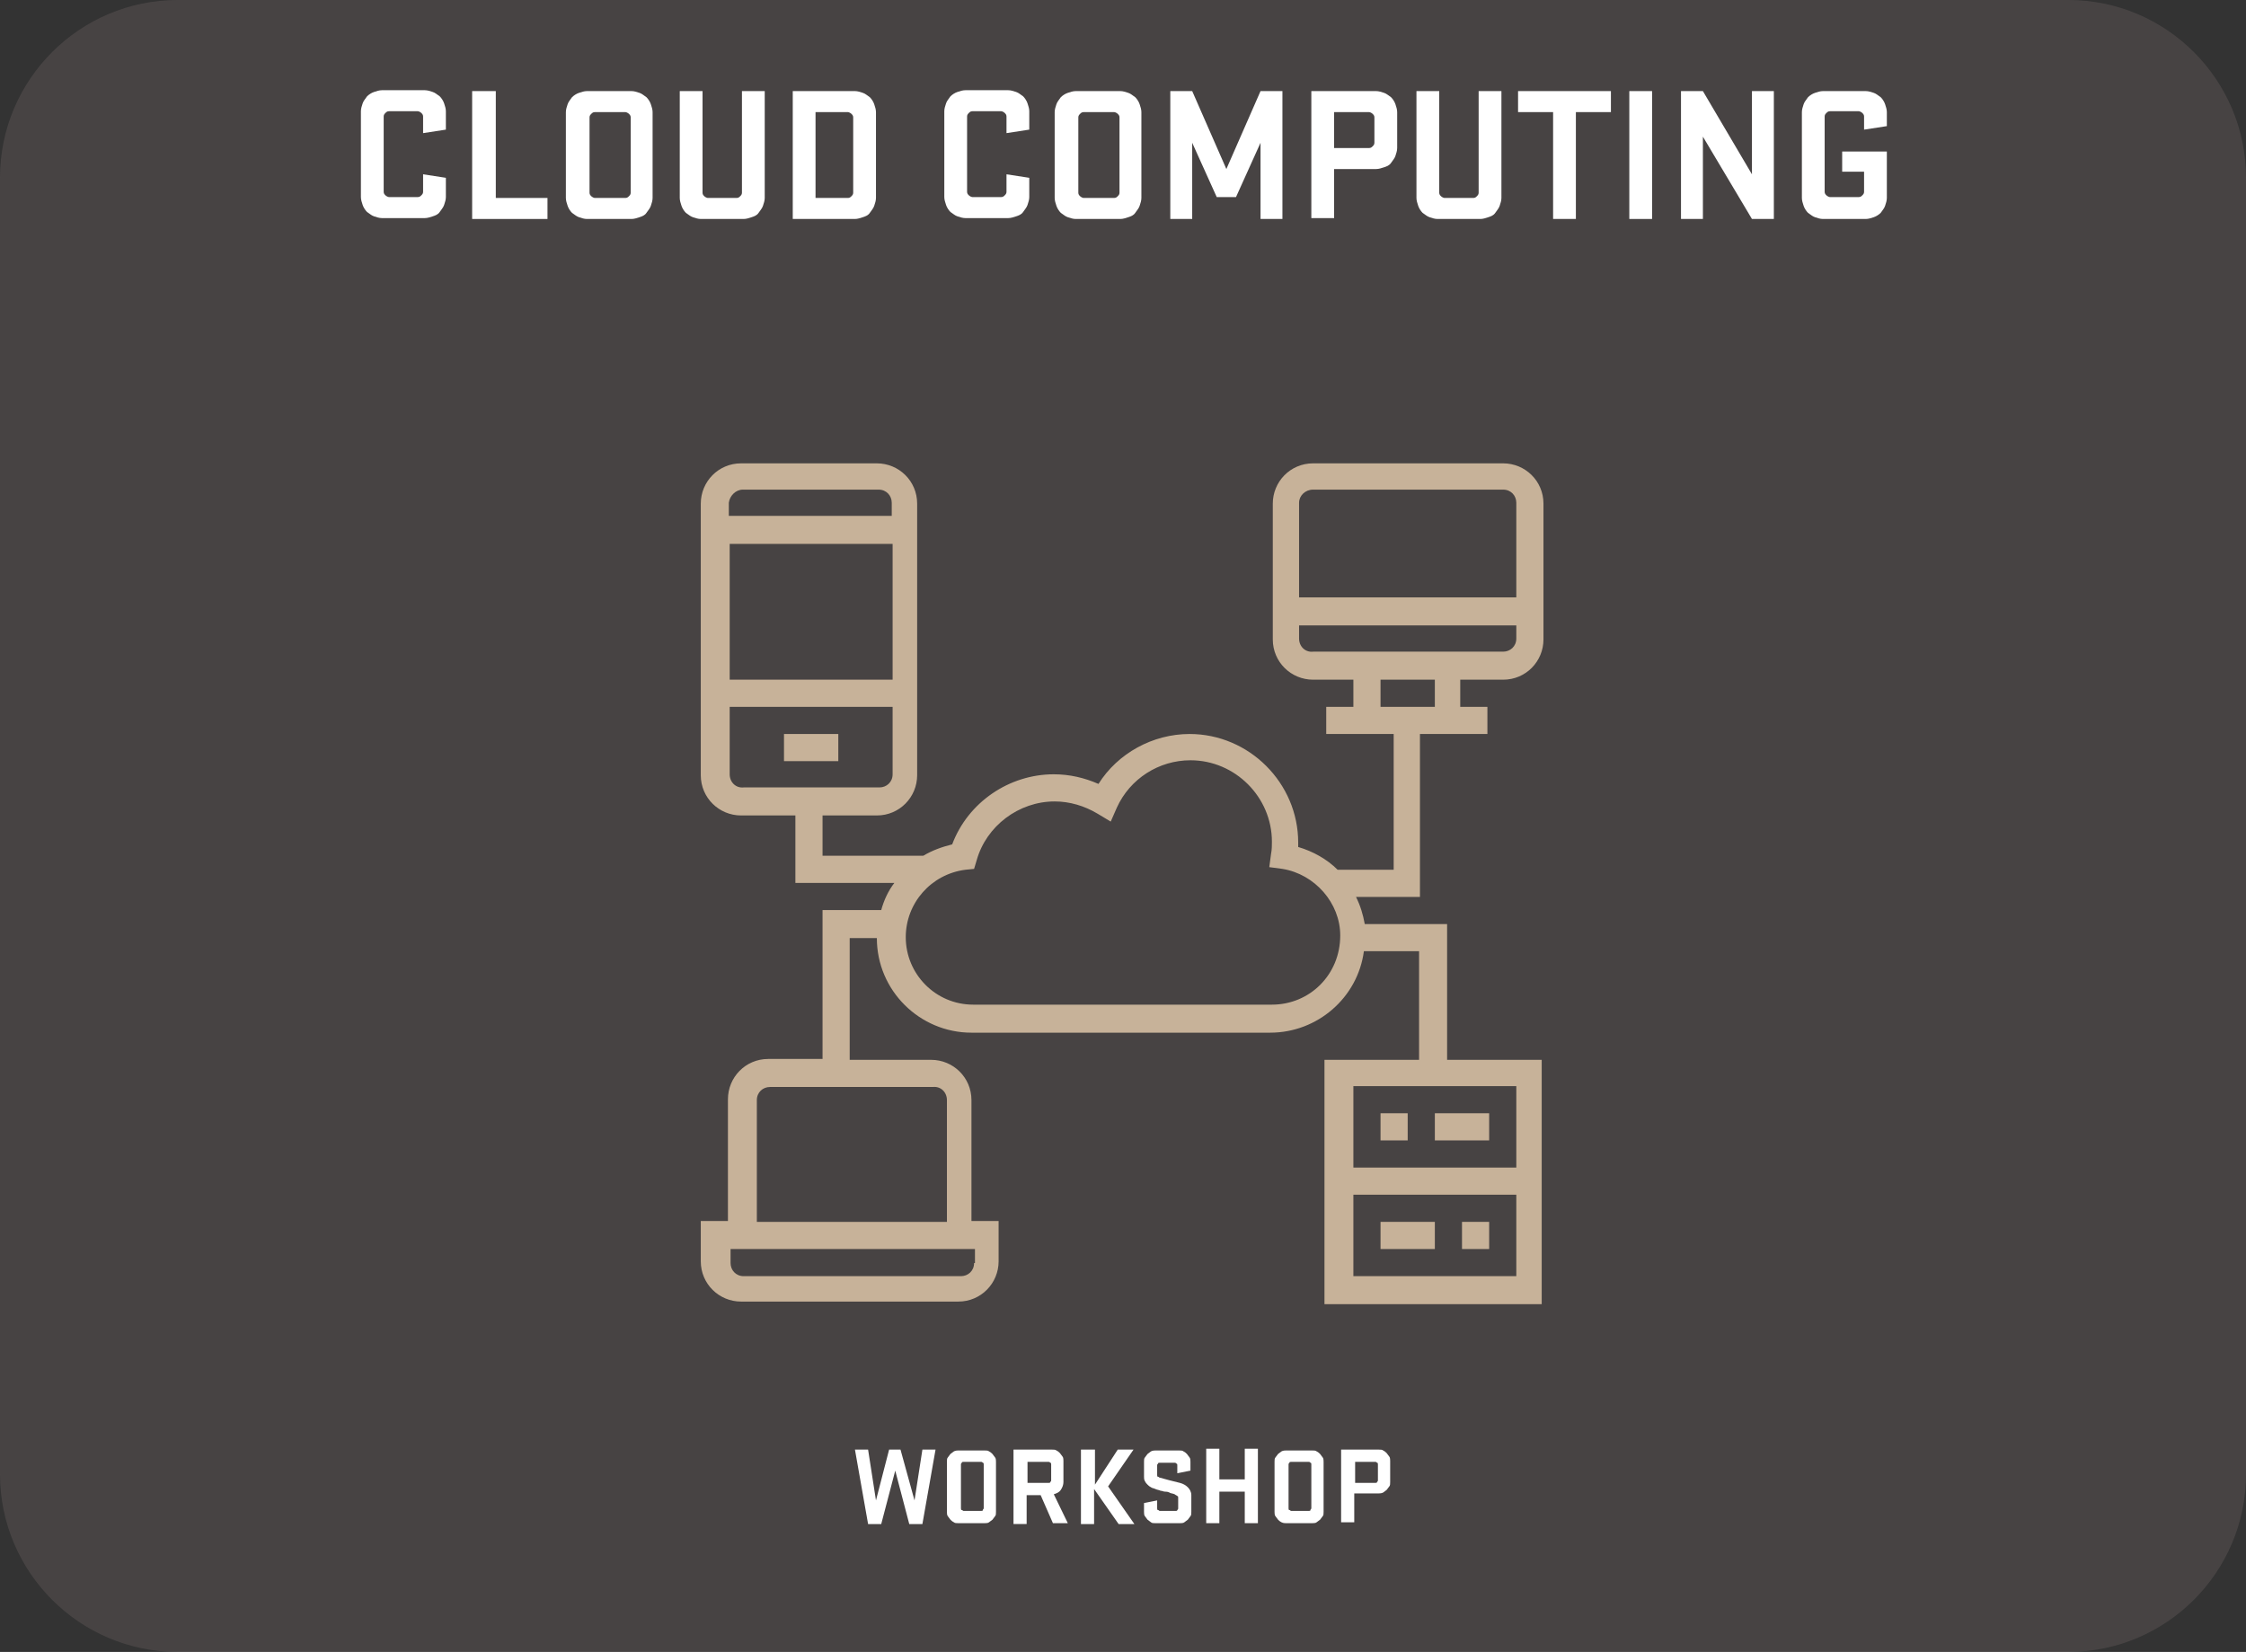 <?xml version="1.0" encoding="utf-8"?>
<!-- Generator: Adobe Illustrator 19.0.0, SVG Export Plug-In . SVG Version: 6.00 Build 0)  -->
<svg version="1.1" id="Layer_1" xmlns="http://www.w3.org/2000/svg" xmlns:xlink="http://www.w3.org/1999/xlink" x="0px" y="0px"
	 viewBox="-351 186.4 256.4 188.6" style="enable-background:new -351 186.4 256.4 188.6;" xml:space="preserve">
<rect x="-351" y="186.4" width="256.4" height="188.6" fill="#333333" stroke="none"/>
<style type="text/css">
	.st0{opacity:0.19;fill:#9E8B8A;enable-background:new    ;}
	.st1{fill:#FFFFFF;}
	.st2{fill:#C7B299;}
</style>
<path id="XMLID_40_" class="st0" d="M-114.9,375h-215.8c-11.2,0-20.3-9.1-20.3-20.3v-148c0-11.2,9.1-20.3,20.3-20.3h215.8
	c11.2,0,20.3,9.1,20.3,20.3v148C-94.6,365.9-103.7,375-114.9,375z"/>
<g>
	<g>
		<path class="st1" d="M-249.5,351.9h1.3l1.6,5.8l0.9-5.8h1.5l-1.5,8.5h-1.5l-1.6-6.1l-1.6,6.1h-1.5l-1.5-8.5h1.5l0.9,5.8
			L-249.5,351.9z"/>
		<path class="st1" d="M-242.1,360.2c-0.2-0.1-0.3-0.2-0.4-0.3c-0.1-0.1-0.2-0.3-0.3-0.4s-0.1-0.4-0.1-0.5v-5.7c0-0.2,0-0.4,0.1-0.5
			s0.2-0.3,0.3-0.4c0.1-0.1,0.3-0.2,0.4-0.3c0.2-0.1,0.4-0.1,0.5-0.1h3c0.2,0,0.4,0,0.5,0.1c0.2,0.1,0.3,0.2,0.4,0.3
			c0.1,0.1,0.2,0.3,0.3,0.4s0.1,0.4,0.1,0.5v5.7c0,0.2,0,0.4-0.1,0.5s-0.2,0.3-0.3,0.4c-0.1,0.1-0.3,0.2-0.4,0.3s-0.4,0.1-0.5,0.1
			h-3C-241.8,360.3-242,360.3-242.1,360.2z M-238.7,353.6c0-0.1,0-0.2-0.1-0.2c-0.1-0.1-0.1-0.1-0.2-0.1h-2c-0.1,0-0.2,0-0.2,0.1
			c-0.1,0.1-0.1,0.1-0.1,0.2v5c0,0.1,0,0.2,0.1,0.2s0.1,0.1,0.2,0.1h2c0.1,0,0.2,0,0.2-0.1s0.1-0.1,0.1-0.2V353.6z"/>
		<path class="st1" d="M-232.2,357.1h-1.6v3.3h-1.5v-8.5h4.4c0.2,0,0.4,0,0.5,0.1c0.2,0.1,0.3,0.2,0.4,0.3c0.1,0.1,0.2,0.3,0.3,0.4
			s0.1,0.4,0.1,0.5v2.4c0,0.3-0.1,0.6-0.3,0.9c-0.2,0.3-0.5,0.4-0.8,0.5l1.6,3.3h-1.7L-232.2,357.1z M-231,353.6
			c0-0.1,0-0.2-0.1-0.2c-0.1-0.1-0.1-0.1-0.2-0.1h-2.4v2.4h2.4c0.1,0,0.2,0,0.2-0.1c0.1-0.1,0.1-0.1,0.1-0.2V353.6z"/>
		<path class="st1" d="M-227.5,351.9h1.5v4l2.6-4h1.8l-2.9,4.2l3,4.3h-1.8l-2.8-4v4h-1.5V351.9z"/>
		<path class="st1" d="M-216.9,357c-0.2-0.1-0.5-0.1-0.6-0.2c-0.2-0.1-0.4-0.1-0.5-0.1c-0.2,0-0.3-0.1-0.5-0.1
			c-0.2-0.1-0.4-0.1-0.6-0.2c-0.2-0.1-0.4-0.1-0.5-0.2c-0.2-0.1-0.3-0.2-0.4-0.3s-0.2-0.2-0.3-0.4s-0.1-0.3-0.1-0.5v-1.7
			c0-0.2,0-0.4,0.1-0.5s0.2-0.3,0.3-0.4c0.1-0.1,0.3-0.2,0.4-0.3c0.2-0.1,0.4-0.1,0.5-0.1h2.7c0.2,0,0.4,0,0.5,0.1
			c0.2,0.1,0.3,0.2,0.4,0.3c0.1,0.1,0.2,0.3,0.3,0.4s0.1,0.4,0.1,0.5v1l-1.5,0.3v-0.9c0-0.1,0-0.2-0.1-0.2c-0.1-0.1-0.1-0.1-0.2-0.1
			h-1.7c-0.1,0-0.2,0-0.2,0.1c-0.1,0.1-0.1,0.1-0.1,0.2v1.1c0,0.1,0,0.2,0.1,0.2s0.1,0.1,0.2,0.1c0.4,0.1,0.7,0.2,1.1,0.3
			s0.8,0.2,1.2,0.3c0.4,0.1,0.7,0.3,0.9,0.5s0.4,0.5,0.4,0.9v1.9c0,0.2,0,0.4-0.1,0.5s-0.2,0.3-0.3,0.4c-0.1,0.1-0.3,0.2-0.4,0.3
			s-0.4,0.1-0.5,0.1h-2.8c-0.2,0-0.4,0-0.5-0.1s-0.3-0.2-0.4-0.3c-0.1-0.1-0.2-0.3-0.3-0.4s-0.1-0.4-0.1-0.5v-1l1.5-0.3v0.9
			c0,0.1,0,0.2,0.1,0.2s0.1,0.1,0.2,0.1h1.8c0.1,0,0.2,0,0.2-0.1c0.1-0.1,0.1-0.1,0.1-0.2v-1.2c0-0.1,0-0.2-0.1-0.2
			C-216.7,357.1-216.8,357.1-216.9,357z"/>
		<path class="st1" d="M-208.9,356.7h-2.9v3.6h-1.5v-8.5h1.5v3.5h2.9v-3.5h1.5v8.5h-1.5V356.7z"/>
		<path class="st1" d="M-204.7,360.2c-0.2-0.1-0.3-0.2-0.4-0.3c-0.1-0.1-0.2-0.3-0.3-0.4s-0.1-0.4-0.1-0.5v-5.7c0-0.2,0-0.4,0.1-0.5
			s0.2-0.3,0.3-0.4c0.1-0.1,0.3-0.2,0.4-0.3c0.2-0.1,0.4-0.1,0.5-0.1h3c0.2,0,0.4,0,0.5,0.1c0.2,0.1,0.3,0.2,0.4,0.3
			c0.1,0.1,0.2,0.3,0.3,0.4s0.1,0.4,0.1,0.5v5.7c0,0.2,0,0.4-0.1,0.5s-0.2,0.3-0.3,0.4c-0.1,0.1-0.3,0.2-0.4,0.3s-0.4,0.1-0.5,0.1
			h-3C-204.3,360.3-204.5,360.3-204.7,360.2z M-201.3,353.6c0-0.1,0-0.2-0.1-0.2c-0.1-0.1-0.1-0.1-0.2-0.1h-2c-0.1,0-0.2,0-0.2,0.1
			c-0.1,0.1-0.1,0.1-0.1,0.2v5c0,0.1,0,0.2,0.1,0.2s0.1,0.1,0.2,0.1h2c0.1,0,0.2,0,0.2-0.1s0.1-0.1,0.1-0.2V353.6z"/>
		<path class="st1" d="M-197.9,351.9h4.3c0.2,0,0.4,0,0.5,0.1c0.2,0.1,0.3,0.2,0.4,0.3c0.1,0.1,0.2,0.3,0.3,0.4s0.1,0.4,0.1,0.5v2.4
			c0,0.2,0,0.4-0.1,0.5s-0.2,0.3-0.3,0.4c-0.1,0.1-0.3,0.2-0.4,0.3c-0.2,0.1-0.4,0.1-0.5,0.1h-2.8v3.3h-1.5V351.9z M-193.7,353.6
			c0-0.1,0-0.2-0.1-0.2c-0.1-0.1-0.1-0.1-0.2-0.1h-2.3v2.4h2.3c0.1,0,0.2,0,0.2-0.1c0.1-0.1,0.1-0.1,0.1-0.2V353.6z"/>
	</g>
</g>
<g>
	<path class="st2" d="M-261.5,270.2h6.2v3.1h-6.2V270.2z"/>
	<path class="st2" d="M-179.4,264c2.6,0,4.6-2.1,4.6-4.6v-15.5c0-2.6-2.1-4.6-4.6-4.6h-21.7c-2.6,0-4.6,2.1-4.6,4.6v15.5
		c0,2.6,2.1,4.6,4.6,4.6h4.6v3.1h-3.1v3.1h7.7v15.5h-6.4c-1.2-1.2-2.8-2.1-4.5-2.6c0-0.2,0-0.3,0-0.5c0-6.8-5.6-12.4-12.4-12.4
		c-4.2,0-8.2,2.2-10.4,5.7c-1.6-0.7-3.3-1.1-5.1-1.1c-5.1,0-9.8,3.2-11.6,8c-1.2,0.3-2.3,0.7-3.3,1.3h-11.5v-4.6h6.2
		c2.6,0,4.6-2.1,4.6-4.6v-31c0-2.6-2.1-4.6-4.6-4.6h-15.5c-2.6,0-4.6,2.1-4.6,4.6v31c0,2.6,2.1,4.6,4.6,4.6h6.2v7.7h11.3
		c-0.7,0.9-1.2,2-1.5,3.1h-6.7v17h-6.2c-2.6,0-4.6,2.1-4.6,4.6v13.9h-3.1v4.6c0,2.6,2.1,4.6,4.6,4.6h24.8c2.6,0,4.6-2.1,4.6-4.6
		v-4.6h-3.1V312c0-2.6-2.1-4.6-4.6-4.6h-9.3v-13.9h3.1c0,6,4.9,10.8,10.8,10.8h34.1c5.4,0,10-4,10.7-9.3h6.3v12.4h-10.8v27.9h24.8
		v-27.9h-10.8v-15.5h-9.4c-0.2-1.1-0.5-2.1-1-3.1h7.3v-18.6h7.7v-3.1h-3.1V264H-179.4z M-249.1,264h-18.6v-15.5h18.6V264z
		 M-266.2,242.3h15.5c0.9,0,1.5,0.7,1.5,1.5v1.5h-18.6v-1.5C-267.7,243-267,242.3-266.2,242.3z M-267.7,274.8v-7.7h18.6v7.7
		c0,0.9-0.7,1.5-1.5,1.5h-15.5C-267,276.4-267.7,275.7-267.7,274.8z M-239.8,330.6c0,0.9-0.7,1.5-1.5,1.5h-24.8
		c-0.9,0-1.5-0.7-1.5-1.5V329h27.9V330.6z M-242.9,312v13.9h-21.7V312c0-0.9,0.7-1.5,1.5-1.5h18.6
		C-243.6,310.4-242.9,311.1-242.9,312z M-196.5,332.1v-9.3h18.6v9.3H-196.5z M-177.9,319.7h-18.6v-9.3h18.6V319.7z M-205.8,301.1
		h-34.1c-4.3,0-7.7-3.5-7.7-7.7c0-3.9,2.9-7.2,6.8-7.7l1-0.1l0.3-1c1.1-3.9,4.8-6.7,8.9-6.7c1.7,0,3.4,0.5,4.9,1.4l1.5,0.9l0.7-1.6
		c1.5-3.3,4.8-5.4,8.4-5.4c5.1,0,9.3,4.2,9.3,9.3c0,0.4,0,0.9-0.1,1.4l-0.2,1.5l1.5,0.2c3.7,0.6,6.6,3.9,6.6,7.6
		C-198,297.7-201.5,301.1-205.8,301.1z M-201.1,242.3h21.7c0.9,0,1.5,0.7,1.5,1.5v10.8h-24.8v-10.8
		C-202.7,243-202,242.3-201.1,242.3z M-202.7,259.3v-1.5h24.8v1.5c0,0.9-0.7,1.5-1.5,1.5h-21.7C-202,260.9-202.7,260.2-202.7,259.3z
		 M-187.2,267.1h-6.2V264h6.2V267.1z"/>
	<path class="st2" d="M-193.4,313.5h3.1v3.1h-3.1V313.5z"/>
	<path class="st2" d="M-184.1,325.9h3.1v3.1h-3.1V325.9z"/>
	<path class="st2" d="M-187.2,313.5h6.2v3.1h-6.2V313.5z"/>
	<path class="st2" d="M-193.4,325.9h6.2v3.1h-6.2V325.9z"/>
</g>
<g>
	<path class="st1" d="M-302.7,206.3l2.6,0.4v2.2c0,0.3-0.1,0.6-0.2,0.9c-0.1,0.3-0.3,0.5-0.5,0.8s-0.5,0.4-0.8,0.5
		c-0.3,0.1-0.6,0.2-0.9,0.2h-4.9c-0.3,0-0.6-0.1-0.9-0.2c-0.3-0.1-0.5-0.3-0.8-0.5c-0.2-0.2-0.4-0.5-0.5-0.8
		c-0.1-0.3-0.2-0.6-0.2-0.9v-9.8c0-0.3,0.1-0.6,0.2-0.9c0.1-0.3,0.3-0.5,0.5-0.8c0.2-0.2,0.5-0.4,0.8-0.5c0.3-0.1,0.6-0.2,0.9-0.2
		h4.9c0.3,0,0.6,0.1,0.9,0.2c0.3,0.1,0.5,0.3,0.8,0.5c0.2,0.2,0.4,0.5,0.5,0.8c0.1,0.3,0.2,0.6,0.2,0.9v2.1l-2.6,0.4v-1.9
		c0-0.2-0.1-0.3-0.2-0.4c-0.1-0.1-0.3-0.2-0.4-0.2h-3.3c-0.2,0-0.3,0.1-0.4,0.2c-0.1,0.1-0.2,0.2-0.2,0.4v8.6c0,0.2,0.1,0.3,0.2,0.4
		c0.1,0.1,0.3,0.2,0.4,0.2h3.3c0.2,0,0.3-0.1,0.4-0.2c0.1-0.1,0.2-0.2,0.2-0.4V206.3z"/>
	<path class="st1" d="M-297,196.8h2.6V209h5.9v2.4h-8.6V196.8z"/>
	<path class="st1" d="M-284.9,211.2c-0.3-0.1-0.5-0.3-0.8-0.5c-0.2-0.2-0.4-0.5-0.5-0.8c-0.1-0.3-0.2-0.6-0.2-0.9v-9.8
		c0-0.3,0.1-0.6,0.2-0.9c0.1-0.3,0.3-0.5,0.5-0.8c0.2-0.2,0.5-0.4,0.8-0.5c0.3-0.1,0.6-0.2,0.9-0.2h5.1c0.3,0,0.6,0.1,0.9,0.2
		c0.3,0.1,0.5,0.3,0.8,0.5c0.2,0.2,0.4,0.5,0.5,0.8c0.1,0.3,0.2,0.6,0.2,0.9v9.8c0,0.3-0.1,0.6-0.2,0.9c-0.1,0.3-0.3,0.5-0.5,0.8
		s-0.5,0.4-0.8,0.5c-0.3,0.1-0.6,0.2-0.9,0.2h-5.1C-284.3,211.4-284.6,211.3-284.9,211.2z M-279,199.8c0-0.2-0.1-0.3-0.2-0.4
		c-0.1-0.1-0.3-0.2-0.4-0.2h-3.5c-0.2,0-0.3,0.1-0.4,0.2c-0.1,0.1-0.2,0.2-0.2,0.4v8.6c0,0.2,0.1,0.3,0.2,0.4
		c0.1,0.1,0.3,0.2,0.4,0.2h3.5c0.2,0,0.3-0.1,0.4-0.2c0.1-0.1,0.2-0.2,0.2-0.4V199.8z"/>
	<path class="st1" d="M-266.3,196.8h2.6V209c0,0.3-0.1,0.6-0.2,0.9c-0.1,0.3-0.3,0.5-0.5,0.8s-0.5,0.4-0.8,0.5
		c-0.3,0.1-0.6,0.2-0.9,0.2h-4.9c-0.3,0-0.6-0.1-0.9-0.2c-0.3-0.1-0.5-0.3-0.8-0.5c-0.2-0.2-0.4-0.5-0.5-0.8
		c-0.1-0.3-0.2-0.6-0.2-0.9v-12.2h2.6v11.6c0,0.2,0.1,0.3,0.2,0.4c0.1,0.1,0.3,0.2,0.4,0.2h3.3c0.2,0,0.3-0.1,0.4-0.2
		c0.1-0.1,0.2-0.2,0.2-0.4V196.8z"/>
	<path class="st1" d="M-260.5,196.8h7.1c0.3,0,0.6,0.1,0.9,0.2c0.3,0.1,0.5,0.3,0.8,0.5c0.2,0.2,0.4,0.5,0.5,0.8
		c0.1,0.3,0.2,0.6,0.2,0.9v9.8c0,0.3-0.1,0.6-0.2,0.9c-0.1,0.3-0.3,0.5-0.5,0.8s-0.5,0.4-0.8,0.5c-0.3,0.1-0.6,0.2-0.9,0.2h-7.1
		V196.8z M-253.6,199.8c0-0.2-0.1-0.3-0.2-0.4c-0.1-0.1-0.3-0.2-0.4-0.2h-3.7v9.8h3.7c0.2,0,0.3-0.1,0.4-0.2
		c0.1-0.1,0.2-0.2,0.2-0.4V199.8z"/>
	<path class="st1" d="M-236.1,206.3l2.6,0.4v2.2c0,0.3-0.1,0.6-0.2,0.9c-0.1,0.3-0.3,0.5-0.5,0.8s-0.5,0.4-0.8,0.5
		c-0.3,0.1-0.6,0.2-0.9,0.2h-4.9c-0.3,0-0.6-0.1-0.9-0.2c-0.3-0.1-0.5-0.3-0.8-0.5c-0.2-0.2-0.4-0.5-0.5-0.8
		c-0.1-0.3-0.2-0.6-0.2-0.9v-9.8c0-0.3,0.1-0.6,0.2-0.9c0.1-0.3,0.3-0.5,0.5-0.8c0.2-0.2,0.5-0.4,0.8-0.5c0.3-0.1,0.6-0.2,0.9-0.2
		h4.9c0.3,0,0.6,0.1,0.9,0.2c0.3,0.1,0.5,0.3,0.8,0.5c0.2,0.2,0.4,0.5,0.5,0.8c0.1,0.3,0.2,0.6,0.2,0.9v2.1l-2.6,0.4v-1.9
		c0-0.2-0.1-0.3-0.2-0.4c-0.1-0.1-0.3-0.2-0.4-0.2h-3.3c-0.2,0-0.3,0.1-0.4,0.2c-0.1,0.1-0.2,0.2-0.2,0.4v8.6c0,0.2,0.1,0.3,0.2,0.4
		c0.1,0.1,0.3,0.2,0.4,0.2h3.3c0.2,0,0.3-0.1,0.4-0.2c0.1-0.1,0.2-0.2,0.2-0.4V206.3z"/>
	<path class="st1" d="M-229.1,211.2c-0.3-0.1-0.5-0.3-0.8-0.5c-0.2-0.2-0.4-0.5-0.5-0.8c-0.1-0.3-0.2-0.6-0.2-0.9v-9.8
		c0-0.3,0.1-0.6,0.2-0.9c0.1-0.3,0.3-0.5,0.5-0.8c0.2-0.2,0.5-0.4,0.8-0.5c0.3-0.1,0.6-0.2,0.9-0.2h5.1c0.3,0,0.6,0.1,0.9,0.2
		c0.3,0.1,0.5,0.3,0.8,0.5c0.2,0.2,0.4,0.5,0.5,0.8c0.1,0.3,0.2,0.6,0.2,0.9v9.8c0,0.3-0.1,0.6-0.2,0.9c-0.1,0.3-0.3,0.5-0.5,0.8
		s-0.5,0.4-0.8,0.5c-0.3,0.1-0.6,0.2-0.9,0.2h-5.1C-228.5,211.4-228.8,211.3-229.1,211.2z M-223.2,199.8c0-0.2-0.1-0.3-0.2-0.4
		c-0.1-0.1-0.3-0.2-0.4-0.2h-3.5c-0.2,0-0.3,0.1-0.4,0.2c-0.1,0.1-0.2,0.2-0.2,0.4v8.6c0,0.2,0.1,0.3,0.2,0.4
		c0.1,0.1,0.3,0.2,0.4,0.2h3.5c0.2,0,0.3-0.1,0.4-0.2c0.1-0.1,0.2-0.2,0.2-0.4V199.8z"/>
	<path class="st1" d="M-214.9,202.7v8.7h-2.5v-14.6h2.5l3.9,8.9l3.9-8.9h2.5v14.6h-2.5l0-8.7l-2.8,6.2h-2.2L-214.9,202.7z"/>
	<path class="st1" d="M-201.3,196.8h7.4c0.3,0,0.6,0.1,0.9,0.2c0.3,0.1,0.5,0.3,0.8,0.5c0.2,0.2,0.4,0.5,0.5,0.8
		c0.1,0.3,0.2,0.6,0.2,0.9v4.1c0,0.3-0.1,0.6-0.2,0.9c-0.1,0.3-0.3,0.5-0.5,0.8s-0.5,0.4-0.8,0.5c-0.3,0.1-0.6,0.2-0.9,0.2h-4.8v5.6
		h-2.6V196.8z M-194.1,199.8c0-0.2-0.1-0.3-0.2-0.4c-0.1-0.1-0.3-0.2-0.4-0.2h-4v4.1h4c0.2,0,0.3-0.1,0.4-0.2
		c0.1-0.1,0.2-0.2,0.2-0.4V199.8z"/>
	<path class="st1" d="M-182.2,196.8h2.6V209c0,0.3-0.1,0.6-0.2,0.9c-0.1,0.3-0.3,0.5-0.5,0.8s-0.5,0.4-0.8,0.5
		c-0.3,0.1-0.6,0.2-0.9,0.2h-4.9c-0.3,0-0.6-0.1-0.9-0.2c-0.3-0.1-0.5-0.3-0.8-0.5c-0.2-0.2-0.4-0.5-0.5-0.8
		c-0.1-0.3-0.2-0.6-0.2-0.9v-12.2h2.6v11.6c0,0.2,0.1,0.3,0.2,0.4c0.1,0.1,0.3,0.2,0.4,0.2h3.3c0.2,0,0.3-0.1,0.4-0.2
		c0.1-0.1,0.2-0.2,0.2-0.4V196.8z"/>
	<path class="st1" d="M-177.6,196.8h10.5v2.4h-4v12.2h-2.6v-12.2h-4V196.8z"/>
	<path class="st1" d="M-162.4,211.4h-2.6v-14.6h2.6V211.4z"/>
	<path class="st1" d="M-148.5,211.4h-2.5l-5.6-9.4v9.4h-2.5v-14.6h2.5l5.6,9.5v-9.5h2.5V211.4z"/>
	<path class="st1" d="M-140.8,203.7h5.2v5.3c0,0.3-0.1,0.6-0.2,0.9c-0.1,0.3-0.3,0.5-0.5,0.8c-0.2,0.2-0.5,0.4-0.8,0.5
		c-0.3,0.1-0.6,0.2-0.9,0.2h-4.9c-0.3,0-0.6-0.1-0.9-0.2c-0.3-0.1-0.5-0.3-0.8-0.5c-0.2-0.2-0.4-0.5-0.5-0.8
		c-0.1-0.3-0.2-0.6-0.2-0.9v-9.8c0-0.3,0.1-0.6,0.2-0.9c0.1-0.3,0.3-0.5,0.5-0.8c0.2-0.2,0.5-0.4,0.8-0.5c0.3-0.1,0.6-0.2,0.9-0.2
		h4.9c0.3,0,0.6,0.1,0.9,0.2c0.3,0.1,0.5,0.3,0.8,0.5c0.2,0.2,0.4,0.5,0.5,0.8c0.1,0.3,0.2,0.6,0.2,0.9v1.6l-2.6,0.4v-1.5
		c0-0.2-0.1-0.3-0.2-0.4c-0.1-0.1-0.3-0.2-0.4-0.2h-3.3c-0.2,0-0.3,0.1-0.4,0.2c-0.1,0.1-0.2,0.2-0.2,0.4v8.6c0,0.2,0.1,0.3,0.2,0.4
		c0.1,0.1,0.3,0.2,0.4,0.2h3.3c0.2,0,0.3-0.1,0.4-0.2c0.1-0.1,0.2-0.2,0.2-0.4V206h-2.5V203.7z"/>
</g>
</svg>
